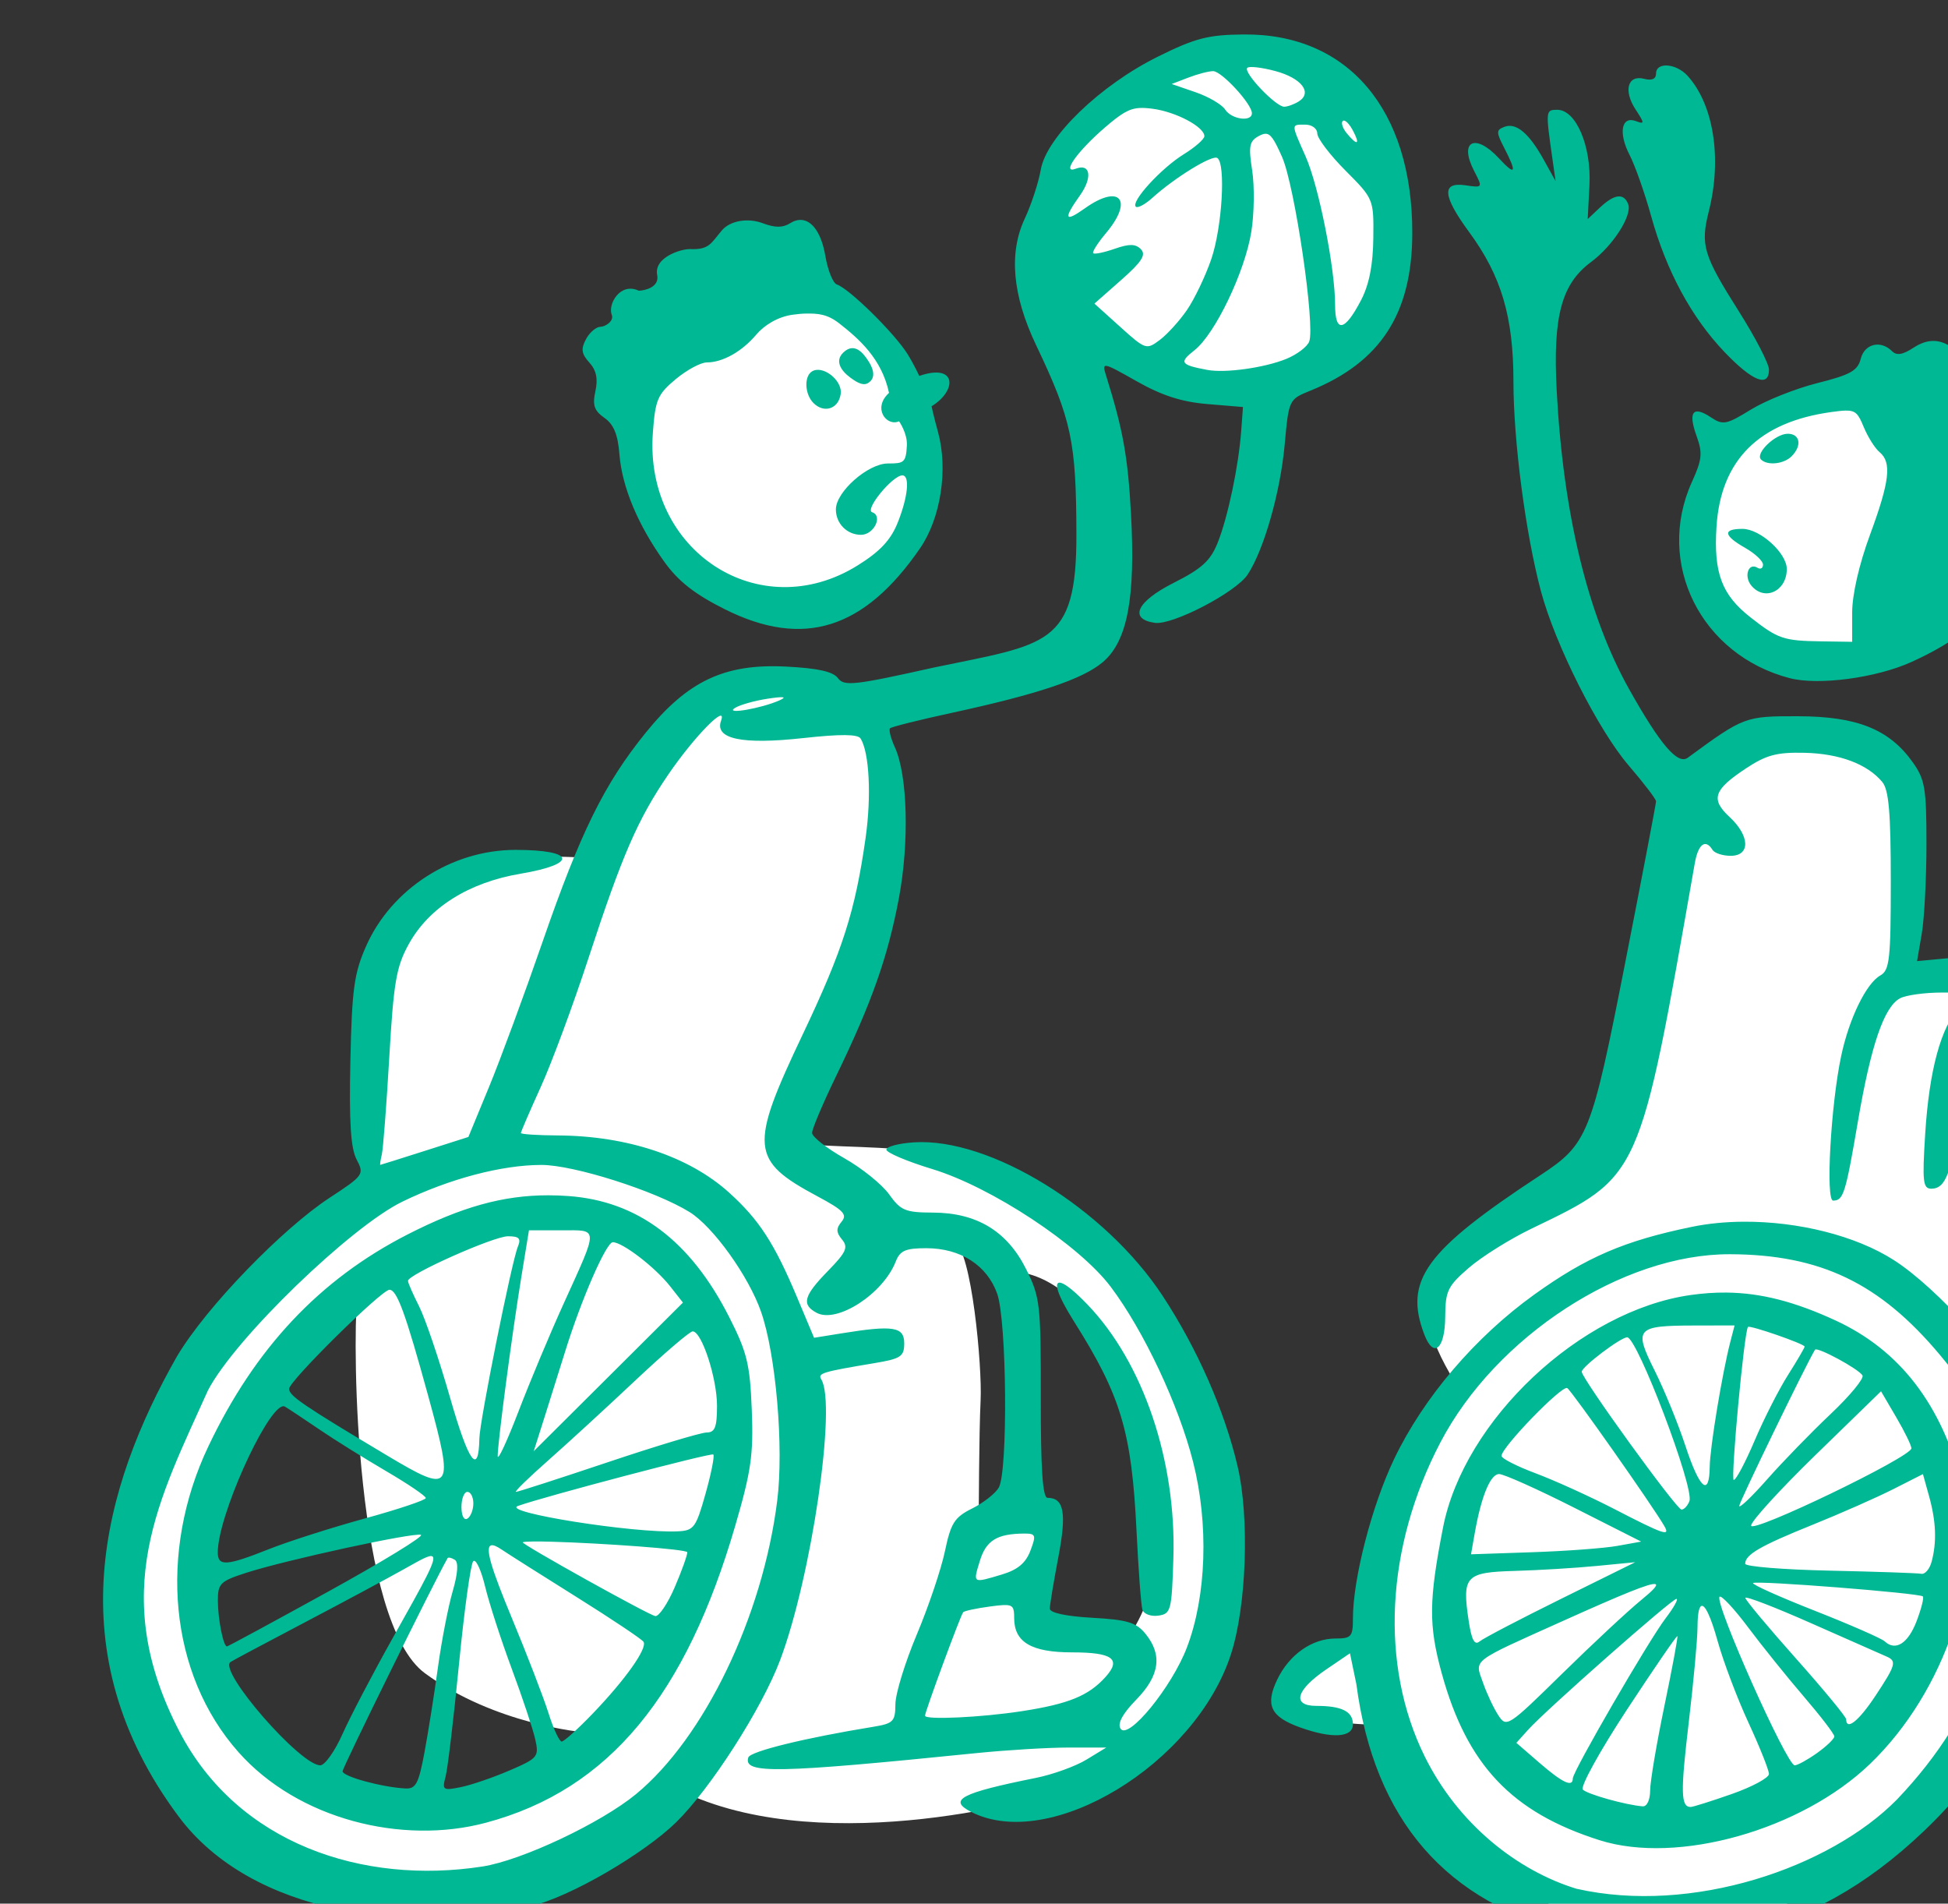 <?xml version="1.0" ?><svg height="300.197mm" viewBox="0 0 307.263 300.197" width="307.263mm" xmlns="http://www.w3.org/2000/svg">
    <rect x="0" y="0" width="307.263" height="300.197" fill="#333333" stroke="none"/>
    <path d="m 39694.941,13045.806 c -18.458,0.02 -38.39,5.033 -58.325,15.102 -57.992,29.29 -68.783,95.013 -40.644,133.853 42.99,56.176 98.485,54.92 141.81,36.028 43.325,-18.893 58.232,-76.423 36.514,-131.041 -14.253,-35.843 -44.118,-53.983 -79.355,-53.942 z m -272.569,147.854 c -9.625,-0.141 -19.719,1.554 -30.076,5.379 -47.344,17.486 -69.9,64.466 -46.73,118.883 23.17,54.416 68.336,61.198 106.804,53.41 55.384,-22.661 62.196,-76.021 45.67,-119.383 -12.911,-33.877 -41.293,-57.787 -75.668,-58.289 z m 640.354,50.621 c -27.682,-0.398 -56.866,9.059 -70.635,31.537 -25.919,42.311 -40.227,81.679 -2.861,114.865 30.579,32.893 83.561,24.651 127.714,-11.773 44.152,-36.425 26.246,-83.888 3.924,-112.733 -10.463,-13.521 -33.717,-21.545 -58.142,-21.896 z m -639.53,176.617 c -21.713,0.134 -46.363,8.338 -58.912,19.77 -20.079,18.291 -53.213,87.029 -53.213,87.029 0,0 -52.523,-4.078 -75.785,5.398 -23.262,9.476 -48.973,32.394 -51.054,55.643 -2.082,23.249 -5.754,134.979 -5.754,134.976 0,0 -77.866,53.77 -111.535,104.565 -86.821,226.535 22.491,294.266 128.937,313.369 82.274,14.765 110.553,1.65 162.342,-61.045 81.791,42.891 211.809,9.587 237.152,-0.219 25.344,-9.807 70.645,-45.065 77.012,-73.382 6.366,-28.318 20.872,-76.013 -11.817,-169.229 -32.69,-93.216 -128.389,-132.188 -157.773,-135.824 -29.383,-3.636 -64.807,-1.798 -71.908,-5.985 -7.102,-4.182 -2.082,-10.466 -2.082,-10.466 0,0 31.342,-74.925 50.564,-141.477 19.221,-66.551 -3.06,-95.531 -23.506,-113.601 -7.667,-6.777 -19.639,-9.602 -32.668,-9.522 z m 612.399,28.789 c -20.231,-0.07 -41.52,6.501 -55.328,19.057 -31.561,28.698 -52.298,143.872 -55.651,185.594 -3.352,41.723 -25.51,64.092 -47.914,80.943 -22.403,16.851 -58.952,28.919 -65.412,44.74 -6.459,15.821 -6.681,29.219 12.348,60.412 -47.239,52.017 -53.004,150.414 -53.004,150.414 0,0 -47.423,18.839 -47.914,35.764 -0.491,16.924 55.271,16.775 55.271,16.775 0,0 -2.697,34.292 60.67,83.006 63.368,48.713 156.155,53.038 228.104,-3.869 127.267,-100.659 99.06,-245.066 91.42,-262.016 0,0 0.574,-16.555 0.654,-20.97 0.08,-4.415 0.737,-185.728 -9.32,-223.844 -10.057,-38.117 -60.506,-19.5 -60.506,-19.5 0,0 8.994,-70.275 1.226,-111.924 -4.369,-23.427 -28.633,-34.492 -54.644,-34.582 z m -510.481,306.307 c -10.299,-4.634 40.649,18.34 40.649,18.34 22.667,4.224 43.276,26.129 57.519,54.132 14.243,28.004 19.394,103.435 19.504,124.043 0.109,20.608 -15.886,41.317 -15.886,41.317 l -51.825,-12.129 5.479,-65.867 -40.867,4.832 c 0,0 0.109,-50.19 1.095,-70.403 0.986,-20.214 -5.369,-89.63 -15.668,-94.265 z m -355.429,32.998 c -2.816,29.75 -1.223,193.264 40.404,223.785 41.626,30.521 94.148,35.039 94.148,35.039 0,0 -66.846,63.025 -130.021,38.344 -63.175,-24.682 -102.843,-55.644 -97.211,-147.758 5.632,-92.114 92.68,-149.41 92.68,-149.41 z" fill="#FFFFFF" paint-order="markers stroke fill" transform="translate(44.399,-29.696) matrix(0.265,0,0,0.265,-10368.033,-3419.811)"/>
    <path d="m 43010.967,15475.332 c -21.231,0.198 -28.729,2.127 -50.936,13.1 -34.474,17.042 -66.539,47.931 -69.896,67.341 -1.324,7.649 -5.618,20.773 -9.545,29.159 -9.604,20.516 -7.346,45.674 6.758,75.283 21.139,44.386 23.875,57.234 23.984,112.873 0.141,66.383 -17.393,64.902 -84.803,78.971 -47.486,10.605 -53.48,11.267 -57.125,6.322 -2.891,-3.921 -11.893,-5.922 -31.006,-6.885 -36.491,-1.845 -58.5,8.56 -83.505,39.463 -24.606,30.407 -38.72,59.042 -61.348,124.447 -10.77,31.131 -25.102,69.967 -31.85,86.305 l -12.269,29.707 -25.936,8.275 c -14.265,4.549 -26.186,8.303 -26.488,8.323 -0.304,0.02 0.1,-2.741 0.9,-6.145 0.798,-3.404 2.799,-29.455 4.446,-57.891 2.581,-44.615 4.161,-53.823 11.529,-67.21 12.039,-21.888 35.705,-36.799 66.705,-42.026 34.328,-5.791 32.5,-14.168 -3.092,-14.168 -37.892,0 -73.913,23.217 -88.972,57.35 -7.118,16.136 -8.401,25.505 -9.327,68.23 -0.788,36.471 0.186,51.932 3.707,58.66 4.657,8.909 4.256,9.475 -16.361,22.991 -27.251,17.869 -72.858,64.293 -90.639,94.31 -44.067,77.49 -71.879,175.853 1.034,273.641 43.865,58.83 137.274,70.161 209.556,53.418 23.972,-5.553 67.869,-31.614 86.545,-49.873 20.491,-20.033 51.017,-67.601 61.924,-96.496 18.659,-49.432 33.742,-152.21 24.527,-167.121 -2.258,-3.651 0.343,-4.446 31.676,-9.684 15.72,-2.629 17.688,-3.943 17.688,-11.801 0,-9.877 -6.48,-10.898 -37.444,-5.896 l -16.216,2.615 -10.084,-24.004 c -13.563,-32.289 -22.624,-46.248 -40.5,-62.4 -23.769,-21.473 -60.577,-33.762 -101.815,-34.002 -12.162,-0.07 -22.111,-0.723 -22.111,-1.452 0,-0.733 5.33,-13.069 11.843,-27.417 6.516,-14.349 19.266,-48.761 28.336,-76.473 20.166,-61.616 29.362,-82.775 47.553,-109.42 15.484,-22.681 35.333,-42.896 31.408,-31.988 -3.898,10.829 12.52,14.283 48.893,10.285 22.262,-2.446 32.541,-2.368 34.176,0.267 5.192,8.358 6.496,34.308 2.976,59.127 -6.191,43.645 -13.605,66.823 -37.406,116.901 -31.941,67.211 -31.223,75.022 8.879,96.467 15.367,8.22 17.776,10.764 14.232,15.035 -3.343,4.028 -3.285,6.324 0.268,10.607 3.828,4.611 2.516,7.527 -8.412,18.721 -14.456,14.804 -15.853,19.993 -6.705,24.89 12.122,6.486 39.571,-11.302 47.074,-30.505 2.553,-6.532 5.822,-7.946 18.23,-7.946 20.39,0.02 36.181,10.179 42.174,27.129 5.725,16.2 6.447,105.746 0.928,115.354 -1.993,3.467 -9.104,9.039 -15.801,12.381 -10.579,5.28 -12.713,8.634 -16.262,25.535 -2.246,10.7 -9.778,32.987 -16.738,49.525 -6.961,16.539 -12.699,35.169 -12.719,41.404 -0.06,10.342 -1.231,11.526 -13.332,13.5 -40.467,6.598 -73.008,14.579 -74.201,18.198 -3.258,9.894 16.655,9.514 135.971,-2.586 17.922,-1.818 42.594,-3.291 54.83,-3.291 h 22.25 l -11.803,7.193 c -6.489,3.959 -20.019,8.847 -30.066,10.867 -44.705,8.988 -52.516,13.081 -38.611,20.217 46.966,24.1 133.514,-28.411 154.707,-93.865 9.24,-28.54 11.094,-81.159 3.939,-111.75 -7.759,-33.166 -24.002,-70.083 -44.674,-101.535 -34.112,-51.904 -102.699,-94.202 -147.99,-91.268 -9.016,0.584 -16.391,2.53 -16.391,4.326 0,1.797 12.281,6.999 27.289,11.565 35.277,10.727 87.52,45.181 106.243,70.07 19.672,26.147 40.482,70.387 49.054,104.291 9.352,36.987 7.932,79.708 -3.666,110.246 -8.989,23.668 -35.11,55.603 -39.572,48.381 -1.905,-3.083 1.266,-8.912 9.361,-17.203 13.942,-14.276 15.712,-26.637 5.598,-39.125 -5.571,-6.88 -10.734,-8.442 -31.836,-9.637 -15.631,-0.883 -25.184,-2.95 -25.184,-5.445 0,-2.212 2.276,-15.936 5.051,-30.496 5.051,-26.488 3.429,-35.434 -6.433,-35.434 -2.881,0 -4.041,-17.082 -3.991,-59.25 0.06,-56.191 -0.396,-60.167 -8.783,-76.941 -11.257,-22.512 -29.368,-33.479 -55.472,-33.549 -16.368,-0.05 -19.155,-1.216 -26.014,-10.848 -4.226,-5.933 -16.275,-15.637 -26.774,-21.562 -10.498,-5.923 -19.089,-12.696 -19.089,-15.047 0,-2.347 6.517,-17.717 14.484,-34.151 20.999,-43.328 30.605,-70.555 37.15,-105.289 6.287,-33.356 5.243,-73.35 -2.349,-89.984 -2.445,-5.36 -3.738,-10.452 -2.873,-11.316 0.866,-0.868 17.421,-5.009 36.791,-9.207 51.092,-11.068 77.773,-20.015 89.746,-30.088 14.691,-12.364 19.618,-38.109 16.877,-88.221 -1.876,-34.276 -4.716,-50.025 -14.889,-82.555 -2.511,-8.027 -1.981,-7.926 18.248,3.537 14.986,8.495 26.788,12.302 42.057,13.577 l 21.224,1.765 -1.043,14.151 c -1.547,21.003 -7.904,51.269 -13.97,66.506 -4.315,10.844 -9.415,15.496 -26.346,24.044 -21.889,11.048 -26.77,21.494 -11.088,23.739 10.517,1.508 48.317,-18.181 55.266,-28.783 9.695,-14.8 19.411,-48.873 22,-77.159 2.47,-26.989 2.49,-27.035 15.357,-32.252 41.81,-16.947 60.558,-45.963 60.608,-93.828 0.09,-73.445 -38.338,-118.702 -100.299,-118.117 z m 252.211,18.482 c -3.842,-0.275 -6.832,1.27 -6.832,4.788 0,3.206 -2.477,4.327 -7.032,3.136 -9.83,-2.57 -12.538,6.954 -5.173,18.196 5.4,8.236 5.431,8.962 0.3,6.994 -8.67,-3.328 -10.661,6.907 -3.89,20.002 3.268,6.322 9.067,22.769 12.888,36.552 9.042,32.631 24.053,60.377 43.832,81.02 16.583,17.304 26.286,21.097 26.286,10.275 0,-3.484 -8.017,-19.004 -17.815,-34.49 -21.322,-33.697 -23.076,-39.547 -17.961,-59.861 7.887,-31.329 2.853,-63.334 -12.662,-80.479 -3.405,-3.761 -8.099,-5.857 -11.941,-6.133 z m -244.379,1.108 c 3.032,0.347 6.933,1.108 10.972,2.195 15.533,4.184 22.208,12.811 13.958,18.037 -2.717,1.72 -6.633,3.152 -8.7,3.182 -5.007,0.07 -24.587,-20.532 -21.984,-23.135 0.56,-0.561 2.722,-0.627 5.754,-0.279 z m -26.08,2.242 c 5.065,0 23.076,19.541 23.076,25.035 0,5.365 -12.142,3.693 -15.936,-2.191 -1.937,-3.004 -9.887,-7.65 -17.668,-10.324 l -14.15,-4.866 9.959,-3.828 c 5.477,-2.105 12.101,-3.826 14.719,-3.826 z m -43.549,21.916 c 2.194,-0.105 4.608,0.08 7.51,0.463 13.873,1.807 30.816,10.785 30.816,16.328 0,1.74 -5.504,6.57 -12.232,10.727 -13.448,8.312 -31.628,28.159 -28.58,31.209 1.061,1.061 5.503,-1.302 9.873,-5.25 13.342,-12.044 35.488,-25.661 38.605,-23.735 5.208,3.219 2.916,41.504 -3.613,60.405 -3.484,10.077 -9.964,23.608 -14.406,30.068 -4.441,6.464 -11.734,14.493 -16.204,17.846 -7.931,5.947 -8.495,5.758 -23.505,-7.774 l -15.381,-13.869 15.918,-14.033 c 12.295,-10.834 14.971,-15.007 11.763,-18.313 -3.165,-3.262 -6.879,-3.331 -15.605,-0.287 -6.3,2.196 -12.057,3.39 -12.795,2.653 -0.738,-0.738 2.703,-6.149 7.648,-12.024 16.566,-19.686 8.182,-29.506 -12.572,-14.728 -12.131,8.638 -12.99,6.433 -2.978,-7.627 7.594,-10.663 6.277,-19.27 -2.432,-15.926 -8.846,3.393 0.787,-10.284 17.199,-24.428 9.791,-8.431 14.389,-11.391 20.971,-11.705 z m 248.392,1.08 c -6.942,0 -6.986,0.398 -3.021,28.297 l 2.012,14.152 -7.006,-12.634 c -8.84,-15.946 -16.487,-22.347 -23.483,-19.663 -4.935,1.891 -4.935,3.144 -0.05,12.6 7.735,14.962 6.735,16.831 -3.246,6.061 -14.127,-15.244 -23.905,-10.208 -14.706,7.576 5.195,10.049 5.186,10.066 -5.164,8.545 -14.339,-2.104 -13.669,6.22 2.25,27.906 19.109,26.028 26.317,50.305 26.317,88.91 0.02,35.495 7.232,90.499 16.34,124.639 8.522,31.951 34.029,82.584 52.338,103.908 8.912,10.371 16.209,19.924 16.209,21.223 0,1.3 -8.221,44.309 -18.276,95.572 -20.257,103.275 -22.276,108.321 -50.807,127.057 -68.346,44.881 -81.11,62.419 -68.867,94.629 v 0 c 5.531,14.548 12.347,8.766 12.457,-10.571 0.09,-15.339 1.462,-18.177 14.041,-29.049 7.664,-6.629 24.335,-17.069 37.043,-23.203 65.596,-31.665 64.31,-28.793 97.463,-217.58 2.009,-11.432 6.364,-14.72 10.543,-7.959 1.202,1.945 6.069,3.535 10.818,3.535 11.798,0 11.481,-11.852 -0.623,-23.066 -11.44,-10.603 -9.585,-16.175 9.608,-28.875 12.225,-8.092 18.416,-9.745 35.047,-9.363 20.775,0.478 37.364,6.721 46.226,17.398 3.876,4.669 5.049,18.342 5.049,58.85 0,46.657 -0.722,53.171 -6.217,56.246 -8.402,4.701 -18.609,25.686 -23.328,47.965 -6.154,29.03 -9.33,86.021 -4.795,86.021 6.133,0 7.418,-4.083 14.76,-47.035 7.78,-45.5 15.554,-68.245 25.076,-73.342 3.531,-1.889 14.76,-3.433 24.957,-3.433 h 18.533 l -7.908,8.416 c -11.191,11.913 -18.199,37.632 -20.598,75.595 -1.806,28.594 -1.345,32.725 3.637,32.725 8.545,0 12.164,-9.616 16.739,-44.467 4.687,-35.748 11.183,-54.584 18.812,-54.584 9.156,0 11.645,27.36 10.006,109.998 -1.493,75.306 -1.207,80.073 4.959,82.44 10.79,4.138 14.751,-6.438 17.506,-46.748 4.182,-61.225 0.145,-123.237 -9.614,-147.747 -10.93,-27.439 -25.831,-38.155 -49.945,-35.908 l -16.945,1.578 2.797,-16.296 c 1.536,-8.962 2.793,-33.013 2.793,-53.442 0,-33.252 -0.865,-38.358 -8.26,-48.721 -13.919,-19.516 -33.023,-27.177 -68.041,-27.257 -31.648,-0.08 -32.298,0.162 -65.762,24.685 -5.969,4.375 -16.405,-7.807 -34.853,-40.68 -24.601,-43.843 -39.284,-104.286 -43.168,-177.712 -2.339,-44.258 2.822,-63.57 20.478,-76.623 12.99,-9.604 24.625,-27.76 22.065,-34.432 -2.585,-6.731 -8.21,-6.049 -16.795,2.029 l -7.301,6.875 1.049,-20.142 c 1.213,-23.294 -8.008,-44.899 -19.157,-44.899 z m -126.642,6.494 c 1.314,0.412 3.222,2.538 4.851,5.58 4.632,8.658 2.912,9.65 -3.447,1.989 -2.469,-2.966 -3.581,-6.286 -2.488,-7.379 0.273,-0.274 0.646,-0.327 1.084,-0.19 z m -23.287,2.348 c 3.895,0 7.076,2.358 7.076,5.244 0,2.884 7.56,12.834 16.801,22.109 16.733,16.794 16.815,16.964 16.549,40.202 -0.177,16.004 -2.473,27.61 -7.309,36.927 h -0.01 c -9.681,18.656 -15.431,19.709 -15.431,2.821 0,-21.833 -9.677,-70.573 -17.516,-88.297 -8.81,-19.93 -8.8,-19.006 -0.16,-19.006 z m -23.932,5.426 c 3.239,-0.173 5.437,3.384 10.047,13.806 7.583,17.141 19.808,100.331 16.148,109.875 -1.189,3.099 -7.359,7.745 -13.708,10.321 -13.035,5.286 -36.311,8.525 -46.924,6.527 -16.076,-3.028 -16.962,-4.386 -7.647,-11.713 12.268,-9.649 30.02,-46.661 33.846,-70.568 1.714,-10.7 1.933,-27.091 0.49,-36.422 -2.254,-14.581 -1.69,-17.464 4.033,-20.525 1.439,-0.771 2.636,-1.244 3.715,-1.301 z m -275.924,51.289 c -2.181,-0.168 -4.499,0.468 -6.881,1.971 -4.329,2.728 -8.941,2.724 -16.224,-0.02 -8.667,-3.266 -19.325,-1.701 -24.41,4.322 -6.506,7.708 -7.505,11.533 -18.823,11.067 -4.968,-0.204 -21.757,4.723 -19.628,15.47 1.43,7.218 -7.362,9.221 -10.95,9.291 -11.048,-5.192 -18.584,8.013 -16.088,14.383 1.468,3.745 -3.997,7.074 -6.619,7.074 -2.624,0 -6.546,3.317 -8.715,7.37 -3.13,5.851 -2.721,8.72 1.979,13.914 4.162,4.598 5.237,9.66 3.613,17.048 -1.834,8.344 -0.731,11.606 5.356,15.873 5.538,3.876 8.024,9.907 8.953,21.725 1.531,19.402 10.987,42.03 26.738,63.965 8.346,11.617 18.093,19.255 36.018,28.223 46.687,23.357 82.921,12.039 116.17,-36.288 12.356,-17.955 16.824,-47.008 10.66,-69.324 -2.702,-9.787 -3.793,-15.185 -3.793,-15.185 15.316,-9.391 15.075,-25.799 -7.344,-18.055 0,0 -2.819,-6.309 -6.889,-12.895 -7.641,-12.362 -34.726,-39.054 -42.14,-41.525 -2.307,-0.768 -5.392,-8.394 -6.85,-16.943 -2.259,-13.23 -7.589,-20.959 -14.133,-21.461 z m 2.573,55.709 c 7.109,-0.101 12.706,0.267 19.873,5.882 11.393,8.928 25.224,20.802 29.578,41.325 -10.091,9.153 -1.38,20.214 5.978,16.892 0,0 5.016,7.095 4.647,14.354 -0.526,10.324 -1.808,10.76 -11.301,10.76 -11.845,0 -30.953,16.865 -30.953,27.318 0,8.437 6.622,15.131 14.969,15.131 7.645,0 13.177,-11.254 6.607,-13.443 -4.574,-1.526 12.173,-21.93 17.996,-21.93 4.607,0 3.338,12.858 -2.775,28.139 -4.138,10.341 -10.545,17.174 -23.879,25.468 -58.202,36.201 -126.965,-8.299 -121.861,-78.863 1.428,-19.74 2.799,-22.97 13.566,-31.959 6.587,-5.5 14.929,-10 18.535,-10 9.45,0 20.896,-6.423 29.43,-16.516 4.736,-5.6 12.834,-10.69 21.758,-11.886 2.894,-0.389 5.462,-0.639 7.832,-0.672 z m 671.193,16.283 c -3.836,-0.03 -7.777,1.303 -11.869,3.984 -6.545,4.288 -10.117,4.86 -12.916,2.063 -6.73,-6.731 -16.346,-4.344 -18.594,4.619 -1.767,7.035 -6.167,9.5 -25.715,14.402 -12.974,3.254 -30.792,10.347 -39.601,15.76 -14.74,9.059 -16.649,9.42 -23.973,4.559 -10.631,-7.06 -13.58,-3.121 -8.396,11.215 3.66,10.123 3.265,14.004 -2.782,27.328 -21.919,48.314 5.355,102.992 58.241,116.757 17.052,4.439 51.514,-0.137 72.371,-9.609 41.908,-19.032 56.239,-38.607 60.609,-82.775 1.443,-14.591 3.778,-31.116 5.187,-36.721 1.926,-7.65 1.119,-11.002 -3.24,-13.441 -3.515,-1.968 -5.808,-7.76 -5.808,-14.67 0,-12.628 -9.156,-28.46 -14.534,-25.135 -1.891,1.167 -6.599,-1.894 -10.462,-6.809 -6.023,-7.655 -12.125,-11.48 -18.518,-11.527 z m -649.063,7.017 c -4.947,4.891 -1.454,10.55 4.245,14.774 4.667,3.46 8.307,5.247 11.265,2.793 0.613,-0.509 5.669,-3.688 -0.988,-13.404 -2.139,-3.122 -7.59,-11.016 -14.522,-4.163 z m -15.906,10.231 c -0.936,0.11 -1.824,0.399 -2.627,0.895 -4.825,2.986 -4.326,13.598 0.885,18.808 6.341,6.342 14.939,3.481 16.207,-5.385 1.015,-7.091 -7.913,-15.088 -14.465,-14.318 z m 612.416,24.203 c 6.337,-0.171 7.766,2.045 10.951,9.736 2.484,5.993 6.73,12.735 9.44,14.983 7.36,6.106 6.058,17.354 -5.688,49.209 -6.466,17.537 -10.611,35.599 -10.611,46.228 v 17.446 l -18.572,-0.278 c -22.331,-0.337 -25.536,-1.431 -41.992,-14.322 -17.088,-13.381 -21.942,-26.358 -20.184,-53.932 2.523,-39.627 25.269,-62.302 68.436,-68.218 3.449,-0.473 6.108,-0.795 8.22,-0.852 z m -34.271,13.791 c -7.376,0 -19.505,11.698 -15.885,15.32 3.761,3.762 13.536,2.752 18.166,-1.878 6.333,-6.333 5.13,-13.442 -2.281,-13.442 z m -26.918,56.6 c -11.915,0 -11.348,3.949 1.629,11.334 5.826,3.313 10.591,7.785 10.591,9.933 0,2.153 -1.485,2.996 -3.294,1.877 -5.393,-3.334 -8.277,5.047 -3.653,10.617 7.882,9.498 21.096,3.317 21.096,-9.867 0,-9.487 -15.898,-23.894 -26.369,-23.894 z m -571.34,100.213 c 1.165,0.162 0.519,0.778 -1.897,1.851 -10.862,4.826 -32.929,8.599 -26.529,4.535 2.917,-1.852 11.672,-4.336 19.455,-5.521 4.829,-0.737 7.806,-1.028 8.971,-0.865 z m -143.504,278.297 c 19.237,0 67.693,15.412 88.09,28.019 14.056,8.684 35.182,38.131 42.584,59.344 8.894,25.489 13.621,80.833 9.615,112.568 -8.713,68.993 -43.396,140.999 -84.068,174.524 -20.702,17.064 -67.878,39.425 -91.487,43.064 -70.953,10.935 -145.437,-13.406 -180.207,-80.271 -43.111,-82.905 -11.811,-139.032 16.963,-203.139 16.355,-31.288 85.238,-97.425 115.557,-112.184 28.133,-13.693 59.273,-21.925 82.953,-21.925 z m 4.162,18.068 c -27.114,-0.03 -51.96,6.992 -83.904,23.318 -52.322,26.743 -90.825,67.704 -118.582,126.155 -29.946,63.059 -23.268,135.473 17.99,181.941 35.445,39.922 97.351,55.288 147.16,41.99 74.132,-19.791 119.345,-76.884 148.451,-176.621 9.538,-32.688 10.937,-42.481 9.879,-69.18 -1.077,-27.122 -2.801,-34.184 -13.494,-55.238 -23.048,-45.384 -54.425,-68.96 -95.715,-71.926 -3.993,-0.286 -7.911,-0.434 -11.785,-0.439 z m 711.481,15.721 c -10.748,0.05 -21.275,1.057 -31.09,3.088 -40.025,8.273 -62.559,17.957 -93.541,40.195 -35.324,25.351 -66.079,61.432 -83.565,98.035 -13.266,27.77 -24.47,71.161 -24.47,94.773 0,10.837 -0.955,11.942 -10.334,11.942 -14.038,0 -27.653,9.603 -34.774,24.535 -7.198,15.094 -3.888,22.029 13.506,28.314 19.036,6.879 31.602,6.176 31.602,-1.769 0,-7.662 -6.594,-10.99 -21.774,-10.99 -14.739,0 -12.201,-9.383 5.873,-21.686 l 14.131,-9.619 3.805,18.307 c 10.592,80.562 53.202,130.441 128.927,148.263 68.686,10.869 137.573,7.497 209.282,-61.133 99.164,-94.905 82.635,-204.28 59.541,-252.675 -12.507,-26.206 -51.847,-70.066 -77.752,-86.69 -22.901,-14.693 -57.125,-23.055 -89.367,-22.89 z m -723.108,5.125 h 19.235 c 22.514,0 22.442,-2.742 1.14,44.218 -7.944,17.511 -19.938,46.165 -26.652,63.676 -6.717,17.51 -12.282,29.448 -12.332,26.531 -0.158,-7.035 8.493,-72.541 14.125,-107.011 z m -12.488,3.537 c 6.652,0 7.898,1.313 5.885,6.193 -3.712,8.993 -22.727,103.656 -22.912,114.084 -0.414,22.659 -6.376,14.407 -17.389,-24.068 -6.515,-22.759 -14.833,-47.284 -18.481,-54.502 -3.65,-7.219 -6.634,-14.047 -6.634,-15.174 0,-3.793 51.015,-26.533 59.531,-26.533 z m 62.385,3.539 c 5.824,0 25.242,14.929 34.154,26.26 l 7.605,9.669 -44.41,44.221 -44.41,44.217 7.098,-22.387 c 3.905,-12.312 9.14,-28.988 11.64,-37.056 9.535,-30.789 24.429,-64.924 28.323,-64.924 z m 664.931,7.146 c 53.887,0.187 89.264,17.167 125.116,60.055 27.934,33.419 37.149,55.244 38.951,92.266 2.987,61.366 -14.125,119.299 -64.666,172.199 -39.978,40.613 -122.084,68.66 -190.789,53.064 -34.844,-10.691 -70.316,-38.179 -90.377,-78.922 -26.688,-54.214 -23.155,-124.297 9.402,-186.599 33.01,-63.165 108.553,-112.274 172.363,-112.063 z m -398.095,17.059 c -4.765,-1.391 -2.586,6.696 7.654,22.912 27.976,44.288 34.366,65.655 37.232,124.449 1.135,23.346 2.722,44.551 3.524,47.117 0.801,2.572 5.042,4.162 9.429,3.539 7.542,-1.071 8.03,-2.935 8.998,-34.3 1.786,-57.924 -17.925,-116.164 -51.001,-150.686 -7.619,-7.95 -12.978,-12.197 -15.836,-13.031 z m -399.764,4.092 c 4.472,0 9.549,13.939 23.197,63.673 15.427,56.228 14.118,58.097 -24.566,34.977 -50.316,-30.077 -58.369,-35.554 -58.369,-39.709 0,-4.647 55.024,-58.941 59.738,-58.941 z m 795.646,1.668 c -6.925,-0.06 -13.926,0.432 -21.183,1.461 -65.572,9.285 -134.858,74.348 -147.363,138.373 -8.498,43.514 -8.631,58.084 -0.803,86.625 14.989,54.628 41.658,82.848 93.98,99.437 46.379,14.707 120.029,-6.05 160.936,-45.359 44.748,-42.997 68.404,-113.661 55.244,-165.03 -12.512,-48.831 -37.318,-81.204 -75.822,-98.951 -24.138,-11.123 -44.213,-16.365 -64.989,-16.556 z m 4.991,19.556 -2.522,9.731 c -4.852,18.707 -12.137,62.89 -12.269,74.287 -0.199,18.35 -5.998,13.39 -14.481,-12.387 -4.322,-13.133 -12.545,-33.251 -18.273,-44.709 -12.574,-25.147 -11.146,-26.791 23.287,-26.871 z m 7.968,0.899 c 0.967,-1.251 33.715,10.11 33.715,11.695 0,0.722 -4.451,8.335 -9.894,16.918 -5.442,8.58 -14.38,26.146 -19.856,39.035 -5.476,12.885 -11.068,23.43 -12.426,23.43 -2.009,0 6.179,-88.144 8.461,-91.078 z m -628.132,2.64 c 5.398,0 14.488,27.794 14.488,44.289 0,12.719 -1.222,15.871 -6.19,15.891 -3.405,0.02 -29.866,7.981 -58.802,17.686 -28.937,9.707 -53.532,17.648 -54.655,17.648 -1.122,0 7.432,-8.358 19.006,-18.572 11.578,-10.216 34.997,-31.704 52.045,-47.756 17.052,-16.052 32.4,-29.186 34.108,-29.186 z m 556.246,3.537 c 5.977,0 40.04,89.65 37.037,97.477 -1.08,2.812 -3.205,5.075 -4.725,5.025 -3.019,-0.1 -59.367,-77.938 -59.367,-82.015 0,-2.957 23.15,-20.487 27.055,-20.487 z m 111.773,7.393 c 1.177,-1.984 25.756,11.277 28.266,15.252 1.108,1.75 -7.416,12.098 -18.944,22.992 -11.525,10.894 -28.484,28.338 -37.681,38.762 -9.199,10.424 -16.723,17.596 -16.723,15.932 0,-2.233 39.179,-83.005 45.082,-92.938 z m -147.449,22.814 c 2.664,1.645 50.802,70.059 57.775,82.108 3.732,6.455 -0.248,5.1 -29.695,-10.094 -14.592,-7.529 -35.685,-17.11 -46.873,-21.287 -11.189,-4.175 -20.342,-8.842 -20.342,-10.373 0,-5.115 36.033,-42.273 39.135,-40.354 z m 186.752,1.901 9.099,15.529 c 5.007,8.54 9.053,16.838 8.983,18.438 -0.216,5.192 -95.395,51.046 -95.395,45.957 0,-2.6 17.397,-21.646 38.657,-42.325 z m -951.774,9.072 c 0.685,-0.241 1.291,-0.223 1.805,0.08 2.313,1.374 11.496,7.468 20.41,13.541 8.913,6.074 26.822,17.251 39.797,24.842 12.976,7.59 23.592,14.788 23.592,15.998 0,1.206 -16.318,6.678 -36.262,12.156 -19.941,5.479 -45.685,13.712 -57.209,18.295 -25.19,10.019 -30.342,10.341 -30.342,1.899 0,-21.301 27.938,-83.189 38.209,-86.813 z m 256.741,28.547 c 0.827,0.831 -1.259,11.352 -4.639,23.377 -5.664,20.156 -6.949,21.903 -16.455,22.357 -26.114,1.247 -105.636,-11.366 -95.211,-15.101 15.684,-5.622 115.124,-31.811 116.305,-30.633 z m 467.711,11.637 c 2.802,0 22.974,9.044 44.83,20.099 l 39.738,20.104 -14.15,2.545 c -7.782,1.397 -30.57,3.098 -50.641,3.773 l -36.492,1.235 2.179,-12.383 c 3.889,-22.113 9.339,-35.373 14.536,-35.373 z m 252.277,0.04 3.68,13.244 c 4.15,14.942 4.62,27.206 1.486,38.889 -1.173,4.378 -3.939,7.61 -6.143,7.183 -2.205,-0.43 -26.694,-1.269 -54.418,-1.869 -27.725,-0.596 -50.41,-2.438 -50.41,-4.094 0,-5.439 9.023,-10.664 39.891,-23.107 16.758,-6.755 38.443,-16.326 48.191,-21.266 z m -866.363,10.57 c 1.947,0 3.539,3.087 3.539,6.865 0,3.775 -1.592,7.851 -3.539,9.053 -2.006,1.238 -3.537,-1.732 -3.537,-6.865 0,-4.98 1.593,-9.053 3.537,-9.053 z m 331.334,24.809 c 6.976,-0.04 7.309,0.858 3.783,10.197 -2.765,7.324 -7.58,11.354 -16.906,14.148 -17.656,5.29 -17.346,5.484 -13.149,-8.195 3.698,-12.045 10.207,-16.041 26.272,-16.15 z m -358.975,0.761 c 2.075,0.691 -22.812,15.916 -55.305,33.83 -32.495,17.917 -59.573,32.573 -60.172,32.573 -2.149,0 -5.358,-16.116 -5.408,-27.131 -0.04,-10.27 1.365,-11.668 16.754,-16.643 23.627,-7.635 99.586,-24.144 104.131,-22.629 z m 78.436,4.112 c 28.396,0.804 80.093,4.416 80.093,6.269 0,1.88 -3.38,11.274 -7.511,20.875 -4.13,9.606 -9.306,17.306 -11.496,17.094 -3.454,-0.316 -80.712,-43.317 -78.938,-43.938 1.51,-0.525 8.386,-0.568 17.852,-0.3 z m -36.647,2.134 c 1.28,-0.346 3.409,0.588 6.361,2.596 3.312,2.257 23.259,14.888 44.321,28.07 21.066,13.187 39.074,25.228 40.021,26.758 2.364,3.826 -10.782,22.409 -30.094,42.53 -8.866,9.243 -17.257,16.804 -18.642,16.804 -1.388,0 -4.898,-7.561 -7.803,-16.804 -2.905,-9.24 -12.755,-34.797 -21.892,-56.788 -12.288,-29.577 -16.11,-42.128 -12.272,-43.166 z m -35.012,6.559 c 2.811,1.614 -4.326,14.266 -23.41,48.291 -12.002,21.403 -25.541,47.269 -30.086,57.484 -4.545,10.214 -10.486,18.573 -13.203,18.573 -11.889,0 -60.599,-55.9 -53.527,-61.426 0.748,-0.584 20.462,-11.098 43.81,-23.358 23.348,-12.261 50.817,-27.011 61.045,-32.779 8.416,-4.747 13.685,-7.753 15.371,-6.785 z m 10.621,0.838 c 0.773,0.175 1.741,0.585 2.719,1.189 2.327,1.438 1.889,7.982 -1.277,18.926 -2.661,9.199 -6.585,29.46 -8.719,45.027 -2.132,15.565 -5.722,38.25 -7.976,50.409 -3.506,18.891 -5.168,22.053 -11.413,21.73 -13.986,-0.725 -37.38,-7.133 -37.38,-10.238 0,-2.223 54.13,-112.046 62.502,-126.817 0.194,-0.341 0.772,-0.401 1.544,-0.226 z m 13.704,2.066 c 1.523,-1.619 4.701,5.106 7.06,14.938 2.358,9.832 9.518,31.942 15.91,49.137 6.394,17.195 12.689,36.112 13.991,42.039 2.256,10.267 1.527,11.135 -15.448,18.439 -9.798,4.213 -22.857,8.674 -29.025,9.904 -10.502,2.102 -11.067,1.703 -8.934,-6.269 1.255,-4.683 4.844,-34.779 7.977,-66.881 3.136,-32.103 6.947,-59.692 8.469,-61.307 z m 691.654,0.578 -44.217,21.844 c -24.321,12.016 -46.096,23.391 -48.391,25.283 -3.051,2.516 -4.806,-0.802 -6.539,-12.353 -3.982,-26.553 -1.923,-28.772 27.483,-29.594 14.124,-0.396 36.025,-1.723 48.672,-2.951 z m 70.142,12.401 c 1.679,-1.678 98.948,5.967 101.053,7.947 0.767,0.722 -0.888,7.307 -3.678,14.633 -5.087,13.369 -12.551,18.127 -19.015,12.125 -1.905,-1.77 -20.643,-9.973 -41.643,-18.231 -20.996,-8.258 -37.521,-15.669 -36.717,-16.474 z m -58.183,0.625 c 1.756,0.505 -1.392,3.762 -8.42,9.5 -7.783,6.352 -28.975,26.093 -47.092,43.871 -32.183,31.578 -33.059,32.146 -37.959,24.666 -2.759,-4.21 -6.855,-12.927 -9.101,-19.375 -4.923,-14.114 -8.034,-11.724 48.164,-36.992 34.93,-15.707 51.481,-22.512 54.408,-21.67 z m 38.24,7.529 c 1.059,-1.058 8.719,7.147 17.02,18.24 8.305,11.089 23.239,29.649 33.193,41.237 9.952,11.589 18.096,22.225 18.096,23.636 0,1.413 -4.627,5.859 -10.276,9.883 -5.65,4.022 -11.642,7.315 -13.314,7.315 -4.744,0 -48.001,-97.032 -44.719,-100.311 z m 15.356,0.69 c -0.06,-1.291 17.799,5.595 39.687,15.3 21.887,9.704 41.786,18.49 44.219,19.524 6.348,2.698 5.687,5.071 -6.524,23.51 -9.913,14.963 -17.286,20.844 -17.396,13.871 -0.02,-1.458 -13.505,-17.775 -29.963,-36.258 -16.454,-18.484 -29.973,-34.66 -30.023,-35.947 z m -41.016,0.572 c 1.295,0 -1.592,5.173 -6.412,11.496 -10.169,13.329 -55.27,91.128 -55.27,95.332 0,5.505 -6.053,2.7 -19.75,-9.158 l -13.855,-11.99 7.074,-7.868 c 10.501,-11.674 85.478,-77.812 88.213,-77.812 z m -400.682,3.689 c 5.965,-0.26 6.477,1.521 6.477,7.678 0,14.422 10.21,20.471 34.558,20.471 24.093,0 29.456,4.001 19.743,14.732 -10.058,11.117 -21.975,15.976 -49.672,20.252 -24.244,3.744 -57.692,5.308 -57.692,2.703 0,-2.425 21.31,-60.178 22.727,-61.595 0.798,-0.799 7.951,-2.321 15.894,-3.387 3.383,-0.454 5.977,-0.767 7.965,-0.854 z m 415.272,0.657 c 2.122,-1.578 5.721,5.635 10.013,21.078 3.349,12.037 11.571,33.754 18.272,48.256 6.699,14.503 12.18,28.234 12.18,30.519 0,2.284 -9.95,7.649 -22.11,11.92 -12.16,4.268 -23.208,7.748 -24.554,7.728 -5.804,-0.09 -5.999,-8.736 -1.11,-50.021 2.853,-24.067 5.226,-49.727 5.256,-57.023 0.04,-7.399 0.78,-11.511 2.053,-12.457 z m -14.043,17.841 c 0.414,0.443 -3.058,19.112 -7.711,41.487 -4.653,22.374 -8.496,45.06 -8.496,50.41 -0.02,5.597 -1.912,9.583 -4.457,9.371 -10.095,-0.808 -32.814,-7.163 -35.608,-9.957 -1.653,-1.655 10.159,-23.058 26.252,-47.563 16.094,-24.503 29.604,-44.193 30.02,-43.748 z" fill="#00B894" transform="translate(44.399,-29.696) matrix(0.265,0,0,0.265,-10368.033,-3419.811) translate(-3313.529,-2437.82)"/>
</svg>